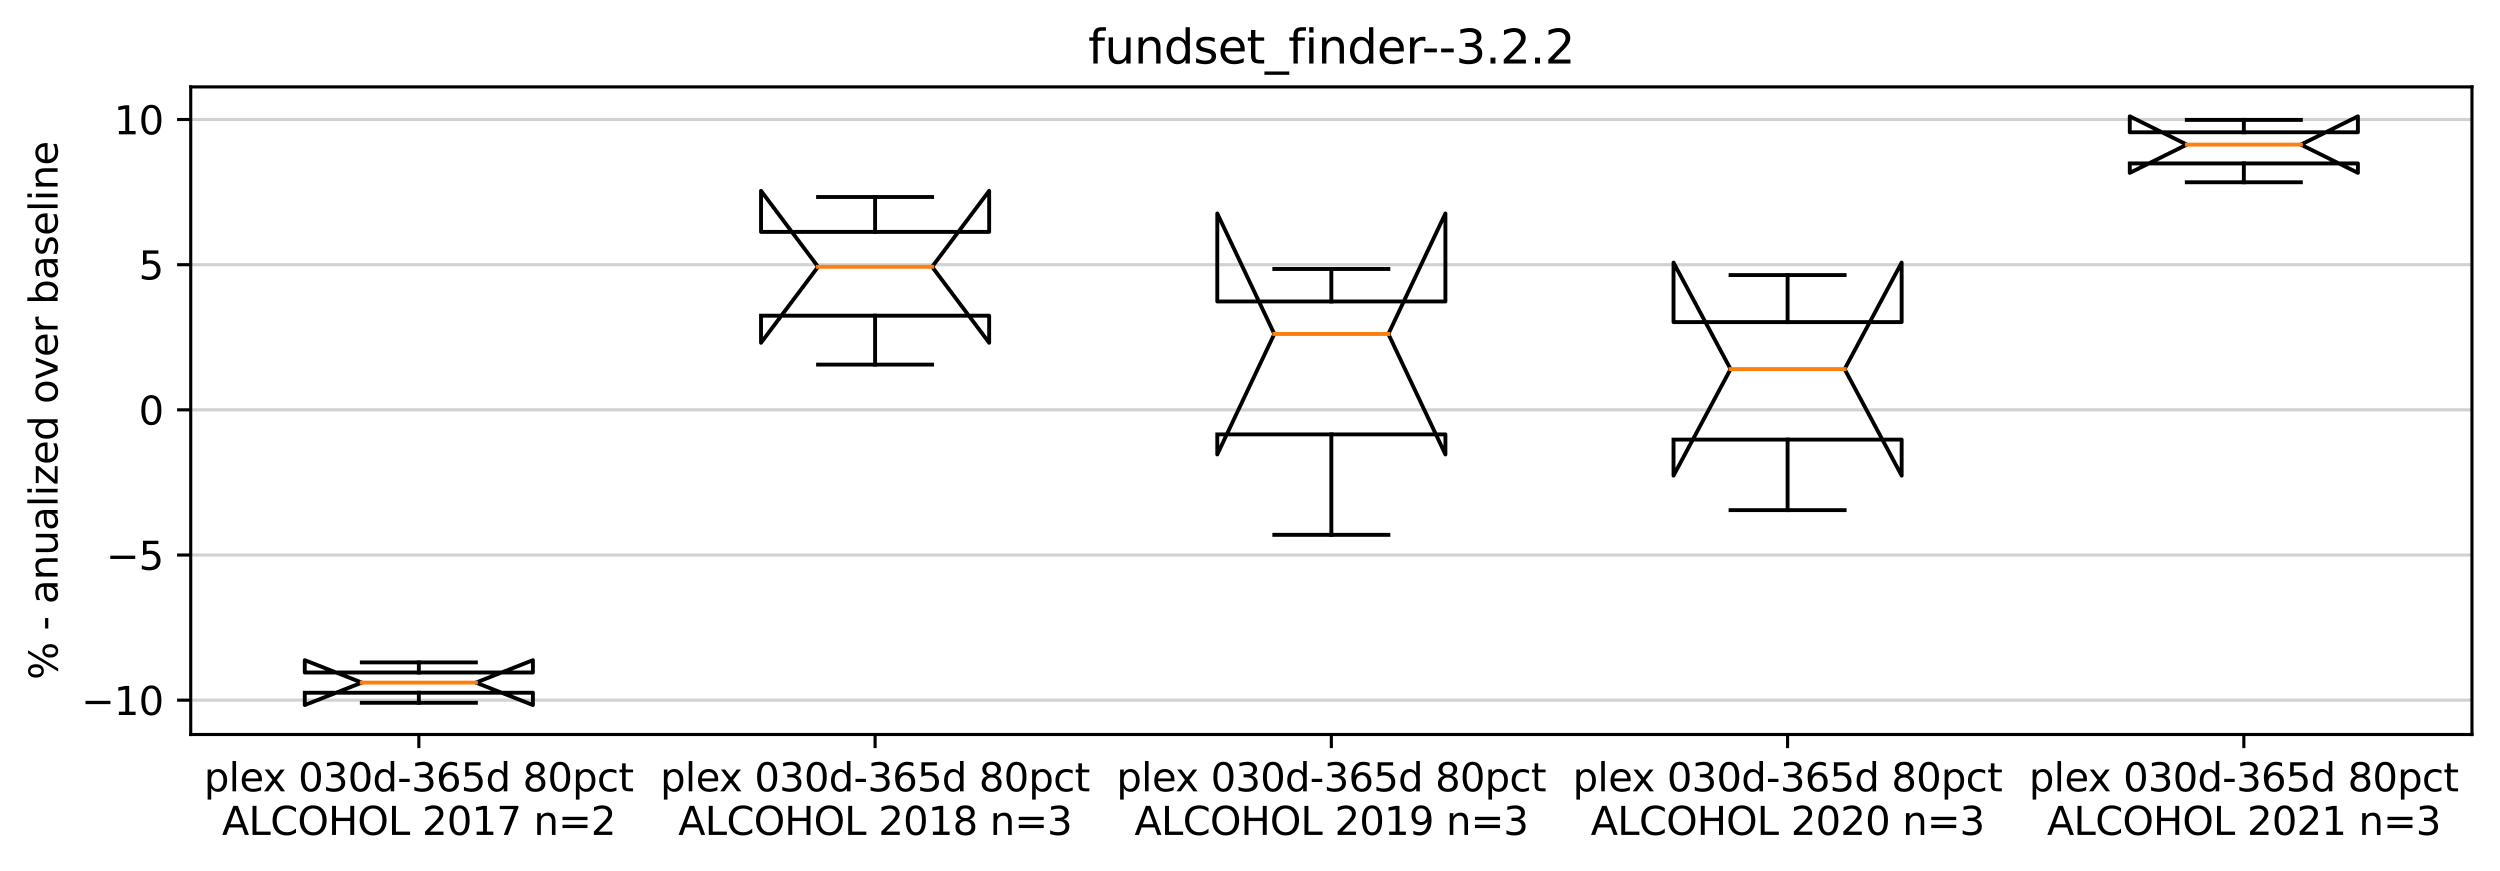 <?xml version="1.0" encoding="utf-8" standalone="no"?>
<!DOCTYPE svg PUBLIC "-//W3C//DTD SVG 1.1//EN"
  "http://www.w3.org/Graphics/SVG/1.1/DTD/svg11.dtd">
<svg height="223.714pt" version="1.1" viewBox="0 0 642.083 223.714" width="642.083pt" xmlns="http://www.w3.org/2000/svg" xmlns:xlink="http://www.w3.org/1999/xlink">
 <defs>
  <style type="text/css">*{stroke-linecap:butt;stroke-linejoin:round;}</style>
 </defs>
 <g id="figure_1">
  <g id="patch_1">
   <path d="M 0 223.714 
L 642.083 223.714 
L 642.083 0 
L 0 0 
z
" style="fill:#ffffff;"/>
  </g>
  <g id="axes_1">
   <g id="patch_2">
    <path d="M 48.983 188.638 
L 634.883 188.638 
L 634.883 22.318 
L 48.983 22.318 
z
" style="fill:#ffffff;"/>
   </g>
   <g id="matplotlib.axis_1">
    <g id="xtick_1">
     <g id="line2d_1">
      <defs>
       <path d="M 0 0 
L 0 3.5 
" id="me5f440134d" style="stroke:#000000;stroke-width:0.8;"/>
      </defs>
      <g>
       <use style="stroke:#000000;stroke-width:0.8;" x="107.573" xlink:href="#me5f440134d" y="188.638"/>
      </g>
     </g>
     <g id="text_1">
      <!-- plex 030d-365d 80pct -->
      <g transform="translate(52.397 203.237)scale(0.1 -0.1)">
       <defs>
        <path d="M 1159 525 
L 1159 -1331 
L 581 -1331 
L 581 3500 
L 1159 3500 
L 1159 2969 
Q 1341 3281 1617 3432 
Q 1894 3584 2278 3584 
Q 2916 3584 3314 3078 
Q 3713 2572 3713 1747 
Q 3713 922 3314 415 
Q 2916 -91 2278 -91 
Q 1894 -91 1617 61 
Q 1341 213 1159 525 
z
M 3116 1747 
Q 3116 2381 2855 2742 
Q 2594 3103 2138 3103 
Q 1681 3103 1420 2742 
Q 1159 2381 1159 1747 
Q 1159 1113 1420 752 
Q 1681 391 2138 391 
Q 2594 391 2855 752 
Q 3116 1113 3116 1747 
z
" id="DejaVuSans-70" transform="scale(0.016)"/>
        <path d="M 603 4863 
L 1178 4863 
L 1178 0 
L 603 0 
L 603 4863 
z
" id="DejaVuSans-6c" transform="scale(0.016)"/>
        <path d="M 3597 1894 
L 3597 1613 
L 953 1613 
Q 991 1019 1311 708 
Q 1631 397 2203 397 
Q 2534 397 2845 478 
Q 3156 559 3463 722 
L 3463 178 
Q 3153 47 2828 -22 
Q 2503 -91 2169 -91 
Q 1331 -91 842 396 
Q 353 884 353 1716 
Q 353 2575 817 3079 
Q 1281 3584 2069 3584 
Q 2775 3584 3186 3129 
Q 3597 2675 3597 1894 
z
M 3022 2063 
Q 3016 2534 2758 2815 
Q 2500 3097 2075 3097 
Q 1594 3097 1305 2825 
Q 1016 2553 972 2059 
L 3022 2063 
z
" id="DejaVuSans-65" transform="scale(0.016)"/>
        <path d="M 3513 3500 
L 2247 1797 
L 3578 0 
L 2900 0 
L 1881 1375 
L 863 0 
L 184 0 
L 1544 1831 
L 300 3500 
L 978 3500 
L 1906 2253 
L 2834 3500 
L 3513 3500 
z
" id="DejaVuSans-78" transform="scale(0.016)"/>
        <path id="DejaVuSans-20" transform="scale(0.016)"/>
        <path d="M 2034 4250 
Q 1547 4250 1301 3770 
Q 1056 3291 1056 2328 
Q 1056 1369 1301 889 
Q 1547 409 2034 409 
Q 2525 409 2770 889 
Q 3016 1369 3016 2328 
Q 3016 3291 2770 3770 
Q 2525 4250 2034 4250 
z
M 2034 4750 
Q 2819 4750 3233 4129 
Q 3647 3509 3647 2328 
Q 3647 1150 3233 529 
Q 2819 -91 2034 -91 
Q 1250 -91 836 529 
Q 422 1150 422 2328 
Q 422 3509 836 4129 
Q 1250 4750 2034 4750 
z
" id="DejaVuSans-30" transform="scale(0.016)"/>
        <path d="M 2597 2516 
Q 3050 2419 3304 2112 
Q 3559 1806 3559 1356 
Q 3559 666 3084 287 
Q 2609 -91 1734 -91 
Q 1441 -91 1130 -33 
Q 819 25 488 141 
L 488 750 
Q 750 597 1062 519 
Q 1375 441 1716 441 
Q 2309 441 2620 675 
Q 2931 909 2931 1356 
Q 2931 1769 2642 2001 
Q 2353 2234 1838 2234 
L 1294 2234 
L 1294 2753 
L 1863 2753 
Q 2328 2753 2575 2939 
Q 2822 3125 2822 3475 
Q 2822 3834 2567 4026 
Q 2313 4219 1838 4219 
Q 1578 4219 1281 4162 
Q 984 4106 628 3988 
L 628 4550 
Q 988 4650 1302 4700 
Q 1616 4750 1894 4750 
Q 2613 4750 3031 4423 
Q 3450 4097 3450 3541 
Q 3450 3153 3228 2886 
Q 3006 2619 2597 2516 
z
" id="DejaVuSans-33" transform="scale(0.016)"/>
        <path d="M 2906 2969 
L 2906 4863 
L 3481 4863 
L 3481 0 
L 2906 0 
L 2906 525 
Q 2725 213 2448 61 
Q 2172 -91 1784 -91 
Q 1150 -91 751 415 
Q 353 922 353 1747 
Q 353 2572 751 3078 
Q 1150 3584 1784 3584 
Q 2172 3584 2448 3432 
Q 2725 3281 2906 2969 
z
M 947 1747 
Q 947 1113 1208 752 
Q 1469 391 1925 391 
Q 2381 391 2643 752 
Q 2906 1113 2906 1747 
Q 2906 2381 2643 2742 
Q 2381 3103 1925 3103 
Q 1469 3103 1208 2742 
Q 947 2381 947 1747 
z
" id="DejaVuSans-64" transform="scale(0.016)"/>
        <path d="M 313 2009 
L 1997 2009 
L 1997 1497 
L 313 1497 
L 313 2009 
z
" id="DejaVuSans-2d" transform="scale(0.016)"/>
        <path d="M 2113 2584 
Q 1688 2584 1439 2293 
Q 1191 2003 1191 1497 
Q 1191 994 1439 701 
Q 1688 409 2113 409 
Q 2538 409 2786 701 
Q 3034 994 3034 1497 
Q 3034 2003 2786 2293 
Q 2538 2584 2113 2584 
z
M 3366 4563 
L 3366 3988 
Q 3128 4100 2886 4159 
Q 2644 4219 2406 4219 
Q 1781 4219 1451 3797 
Q 1122 3375 1075 2522 
Q 1259 2794 1537 2939 
Q 1816 3084 2150 3084 
Q 2853 3084 3261 2657 
Q 3669 2231 3669 1497 
Q 3669 778 3244 343 
Q 2819 -91 2113 -91 
Q 1303 -91 875 529 
Q 447 1150 447 2328 
Q 447 3434 972 4092 
Q 1497 4750 2381 4750 
Q 2619 4750 2861 4703 
Q 3103 4656 3366 4563 
z
" id="DejaVuSans-36" transform="scale(0.016)"/>
        <path d="M 691 4666 
L 3169 4666 
L 3169 4134 
L 1269 4134 
L 1269 2991 
Q 1406 3038 1543 3061 
Q 1681 3084 1819 3084 
Q 2600 3084 3056 2656 
Q 3513 2228 3513 1497 
Q 3513 744 3044 326 
Q 2575 -91 1722 -91 
Q 1428 -91 1123 -41 
Q 819 9 494 109 
L 494 744 
Q 775 591 1075 516 
Q 1375 441 1709 441 
Q 2250 441 2565 725 
Q 2881 1009 2881 1497 
Q 2881 1984 2565 2268 
Q 2250 2553 1709 2553 
Q 1456 2553 1204 2497 
Q 953 2441 691 2322 
L 691 4666 
z
" id="DejaVuSans-35" transform="scale(0.016)"/>
        <path d="M 2034 2216 
Q 1584 2216 1326 1975 
Q 1069 1734 1069 1313 
Q 1069 891 1326 650 
Q 1584 409 2034 409 
Q 2484 409 2743 651 
Q 3003 894 3003 1313 
Q 3003 1734 2745 1975 
Q 2488 2216 2034 2216 
z
M 1403 2484 
Q 997 2584 770 2862 
Q 544 3141 544 3541 
Q 544 4100 942 4425 
Q 1341 4750 2034 4750 
Q 2731 4750 3128 4425 
Q 3525 4100 3525 3541 
Q 3525 3141 3298 2862 
Q 3072 2584 2669 2484 
Q 3125 2378 3379 2068 
Q 3634 1759 3634 1313 
Q 3634 634 3220 271 
Q 2806 -91 2034 -91 
Q 1263 -91 848 271 
Q 434 634 434 1313 
Q 434 1759 690 2068 
Q 947 2378 1403 2484 
z
M 1172 3481 
Q 1172 3119 1398 2916 
Q 1625 2713 2034 2713 
Q 2441 2713 2670 2916 
Q 2900 3119 2900 3481 
Q 2900 3844 2670 4047 
Q 2441 4250 2034 4250 
Q 1625 4250 1398 4047 
Q 1172 3844 1172 3481 
z
" id="DejaVuSans-38" transform="scale(0.016)"/>
        <path d="M 3122 3366 
L 3122 2828 
Q 2878 2963 2633 3030 
Q 2388 3097 2138 3097 
Q 1578 3097 1268 2742 
Q 959 2388 959 1747 
Q 959 1106 1268 751 
Q 1578 397 2138 397 
Q 2388 397 2633 464 
Q 2878 531 3122 666 
L 3122 134 
Q 2881 22 2623 -34 
Q 2366 -91 2075 -91 
Q 1284 -91 818 406 
Q 353 903 353 1747 
Q 353 2603 823 3093 
Q 1294 3584 2113 3584 
Q 2378 3584 2631 3529 
Q 2884 3475 3122 3366 
z
" id="DejaVuSans-63" transform="scale(0.016)"/>
        <path d="M 1172 4494 
L 1172 3500 
L 2356 3500 
L 2356 3053 
L 1172 3053 
L 1172 1153 
Q 1172 725 1289 603 
Q 1406 481 1766 481 
L 2356 481 
L 2356 0 
L 1766 0 
Q 1100 0 847 248 
Q 594 497 594 1153 
L 594 3053 
L 172 3053 
L 172 3500 
L 594 3500 
L 594 4494 
L 1172 4494 
z
" id="DejaVuSans-74" transform="scale(0.016)"/>
       </defs>
       <use xlink:href="#DejaVuSans-70"/>
       <use x="63.477" xlink:href="#DejaVuSans-6c"/>
       <use x="91.26" xlink:href="#DejaVuSans-65"/>
       <use x="151.033" xlink:href="#DejaVuSans-78"/>
       <use x="210.213" xlink:href="#DejaVuSans-20"/>
       <use x="242" xlink:href="#DejaVuSans-30"/>
       <use x="305.623" xlink:href="#DejaVuSans-33"/>
       <use x="369.246" xlink:href="#DejaVuSans-30"/>
       <use x="432.869" xlink:href="#DejaVuSans-64"/>
       <use x="496.346" xlink:href="#DejaVuSans-2d"/>
       <use x="532.43" xlink:href="#DejaVuSans-33"/>
       <use x="596.053" xlink:href="#DejaVuSans-36"/>
       <use x="659.676" xlink:href="#DejaVuSans-35"/>
       <use x="723.299" xlink:href="#DejaVuSans-64"/>
       <use x="786.775" xlink:href="#DejaVuSans-20"/>
       <use x="818.562" xlink:href="#DejaVuSans-38"/>
       <use x="882.186" xlink:href="#DejaVuSans-30"/>
       <use x="945.809" xlink:href="#DejaVuSans-70"/>
       <use x="1009.285" xlink:href="#DejaVuSans-63"/>
       <use x="1064.266" xlink:href="#DejaVuSans-74"/>
      </g>
      <!-- ALCOHOL 2017 n=2 -->
      <g transform="translate(57.014 214.434)scale(0.1 -0.1)">
       <defs>
        <path d="M 2188 4044 
L 1331 1722 
L 3047 1722 
L 2188 4044 
z
M 1831 4666 
L 2547 4666 
L 4325 0 
L 3669 0 
L 3244 1197 
L 1141 1197 
L 716 0 
L 50 0 
L 1831 4666 
z
" id="DejaVuSans-41" transform="scale(0.016)"/>
        <path d="M 628 4666 
L 1259 4666 
L 1259 531 
L 3531 531 
L 3531 0 
L 628 0 
L 628 4666 
z
" id="DejaVuSans-4c" transform="scale(0.016)"/>
        <path d="M 4122 4306 
L 4122 3641 
Q 3803 3938 3442 4084 
Q 3081 4231 2675 4231 
Q 1875 4231 1450 3742 
Q 1025 3253 1025 2328 
Q 1025 1406 1450 917 
Q 1875 428 2675 428 
Q 3081 428 3442 575 
Q 3803 722 4122 1019 
L 4122 359 
Q 3791 134 3420 21 
Q 3050 -91 2638 -91 
Q 1578 -91 968 557 
Q 359 1206 359 2328 
Q 359 3453 968 4101 
Q 1578 4750 2638 4750 
Q 3056 4750 3426 4639 
Q 3797 4528 4122 4306 
z
" id="DejaVuSans-43" transform="scale(0.016)"/>
        <path d="M 2522 4238 
Q 1834 4238 1429 3725 
Q 1025 3213 1025 2328 
Q 1025 1447 1429 934 
Q 1834 422 2522 422 
Q 3209 422 3611 934 
Q 4013 1447 4013 2328 
Q 4013 3213 3611 3725 
Q 3209 4238 2522 4238 
z
M 2522 4750 
Q 3503 4750 4090 4092 
Q 4678 3434 4678 2328 
Q 4678 1225 4090 567 
Q 3503 -91 2522 -91 
Q 1538 -91 948 565 
Q 359 1222 359 2328 
Q 359 3434 948 4092 
Q 1538 4750 2522 4750 
z
" id="DejaVuSans-4f" transform="scale(0.016)"/>
        <path d="M 628 4666 
L 1259 4666 
L 1259 2753 
L 3553 2753 
L 3553 4666 
L 4184 4666 
L 4184 0 
L 3553 0 
L 3553 2222 
L 1259 2222 
L 1259 0 
L 628 0 
L 628 4666 
z
" id="DejaVuSans-48" transform="scale(0.016)"/>
        <path d="M 1228 531 
L 3431 531 
L 3431 0 
L 469 0 
L 469 531 
Q 828 903 1448 1529 
Q 2069 2156 2228 2338 
Q 2531 2678 2651 2914 
Q 2772 3150 2772 3378 
Q 2772 3750 2511 3984 
Q 2250 4219 1831 4219 
Q 1534 4219 1204 4116 
Q 875 4013 500 3803 
L 500 4441 
Q 881 4594 1212 4672 
Q 1544 4750 1819 4750 
Q 2544 4750 2975 4387 
Q 3406 4025 3406 3419 
Q 3406 3131 3298 2873 
Q 3191 2616 2906 2266 
Q 2828 2175 2409 1742 
Q 1991 1309 1228 531 
z
" id="DejaVuSans-32" transform="scale(0.016)"/>
        <path d="M 794 531 
L 1825 531 
L 1825 4091 
L 703 3866 
L 703 4441 
L 1819 4666 
L 2450 4666 
L 2450 531 
L 3481 531 
L 3481 0 
L 794 0 
L 794 531 
z
" id="DejaVuSans-31" transform="scale(0.016)"/>
        <path d="M 525 4666 
L 3525 4666 
L 3525 4397 
L 1831 0 
L 1172 0 
L 2766 4134 
L 525 4134 
L 525 4666 
z
" id="DejaVuSans-37" transform="scale(0.016)"/>
        <path d="M 3513 2113 
L 3513 0 
L 2938 0 
L 2938 2094 
Q 2938 2591 2744 2837 
Q 2550 3084 2163 3084 
Q 1697 3084 1428 2787 
Q 1159 2491 1159 1978 
L 1159 0 
L 581 0 
L 581 3500 
L 1159 3500 
L 1159 2956 
Q 1366 3272 1645 3428 
Q 1925 3584 2291 3584 
Q 2894 3584 3203 3211 
Q 3513 2838 3513 2113 
z
" id="DejaVuSans-6e" transform="scale(0.016)"/>
        <path d="M 678 2906 
L 4684 2906 
L 4684 2381 
L 678 2381 
L 678 2906 
z
M 678 1631 
L 4684 1631 
L 4684 1100 
L 678 1100 
L 678 1631 
z
" id="DejaVuSans-3d" transform="scale(0.016)"/>
       </defs>
       <use xlink:href="#DejaVuSans-41"/>
       <use x="68.408" xlink:href="#DejaVuSans-4c"/>
       <use x="124.121" xlink:href="#DejaVuSans-43"/>
       <use x="193.945" xlink:href="#DejaVuSans-4f"/>
       <use x="272.656" xlink:href="#DejaVuSans-48"/>
       <use x="347.852" xlink:href="#DejaVuSans-4f"/>
       <use x="426.562" xlink:href="#DejaVuSans-4c"/>
       <use x="482.275" xlink:href="#DejaVuSans-20"/>
       <use x="514.062" xlink:href="#DejaVuSans-32"/>
       <use x="577.686" xlink:href="#DejaVuSans-30"/>
       <use x="641.309" xlink:href="#DejaVuSans-31"/>
       <use x="704.932" xlink:href="#DejaVuSans-37"/>
       <use x="768.555" xlink:href="#DejaVuSans-20"/>
       <use x="800.342" xlink:href="#DejaVuSans-6e"/>
       <use x="863.721" xlink:href="#DejaVuSans-3d"/>
       <use x="947.51" xlink:href="#DejaVuSans-32"/>
      </g>
     </g>
    </g>
    <g id="xtick_2">
     <g id="line2d_2">
      <g>
       <use style="stroke:#000000;stroke-width:0.8;" x="224.753" xlink:href="#me5f440134d" y="188.638"/>
      </g>
     </g>
     <g id="text_2">
      <!-- plex 030d-365d 80pct -->
      <g transform="translate(169.577 203.237)scale(0.1 -0.1)">
       <use xlink:href="#DejaVuSans-70"/>
       <use x="63.477" xlink:href="#DejaVuSans-6c"/>
       <use x="91.26" xlink:href="#DejaVuSans-65"/>
       <use x="151.033" xlink:href="#DejaVuSans-78"/>
       <use x="210.213" xlink:href="#DejaVuSans-20"/>
       <use x="242" xlink:href="#DejaVuSans-30"/>
       <use x="305.623" xlink:href="#DejaVuSans-33"/>
       <use x="369.246" xlink:href="#DejaVuSans-30"/>
       <use x="432.869" xlink:href="#DejaVuSans-64"/>
       <use x="496.346" xlink:href="#DejaVuSans-2d"/>
       <use x="532.43" xlink:href="#DejaVuSans-33"/>
       <use x="596.053" xlink:href="#DejaVuSans-36"/>
       <use x="659.676" xlink:href="#DejaVuSans-35"/>
       <use x="723.299" xlink:href="#DejaVuSans-64"/>
       <use x="786.775" xlink:href="#DejaVuSans-20"/>
       <use x="818.562" xlink:href="#DejaVuSans-38"/>
       <use x="882.186" xlink:href="#DejaVuSans-30"/>
       <use x="945.809" xlink:href="#DejaVuSans-70"/>
       <use x="1009.285" xlink:href="#DejaVuSans-63"/>
       <use x="1064.266" xlink:href="#DejaVuSans-74"/>
      </g>
      <!-- ALCOHOL 2018 n=3 -->
      <g transform="translate(174.194 214.434)scale(0.1 -0.1)">
       <use xlink:href="#DejaVuSans-41"/>
       <use x="68.408" xlink:href="#DejaVuSans-4c"/>
       <use x="124.121" xlink:href="#DejaVuSans-43"/>
       <use x="193.945" xlink:href="#DejaVuSans-4f"/>
       <use x="272.656" xlink:href="#DejaVuSans-48"/>
       <use x="347.852" xlink:href="#DejaVuSans-4f"/>
       <use x="426.562" xlink:href="#DejaVuSans-4c"/>
       <use x="482.275" xlink:href="#DejaVuSans-20"/>
       <use x="514.062" xlink:href="#DejaVuSans-32"/>
       <use x="577.686" xlink:href="#DejaVuSans-30"/>
       <use x="641.309" xlink:href="#DejaVuSans-31"/>
       <use x="704.932" xlink:href="#DejaVuSans-38"/>
       <use x="768.555" xlink:href="#DejaVuSans-20"/>
       <use x="800.342" xlink:href="#DejaVuSans-6e"/>
       <use x="863.721" xlink:href="#DejaVuSans-3d"/>
       <use x="947.51" xlink:href="#DejaVuSans-33"/>
      </g>
     </g>
    </g>
    <g id="xtick_3">
     <g id="line2d_3">
      <g>
       <use style="stroke:#000000;stroke-width:0.8;" x="341.933" xlink:href="#me5f440134d" y="188.638"/>
      </g>
     </g>
     <g id="text_3">
      <!-- plex 030d-365d 80pct -->
      <g transform="translate(286.757 203.237)scale(0.1 -0.1)">
       <use xlink:href="#DejaVuSans-70"/>
       <use x="63.477" xlink:href="#DejaVuSans-6c"/>
       <use x="91.26" xlink:href="#DejaVuSans-65"/>
       <use x="151.033" xlink:href="#DejaVuSans-78"/>
       <use x="210.213" xlink:href="#DejaVuSans-20"/>
       <use x="242" xlink:href="#DejaVuSans-30"/>
       <use x="305.623" xlink:href="#DejaVuSans-33"/>
       <use x="369.246" xlink:href="#DejaVuSans-30"/>
       <use x="432.869" xlink:href="#DejaVuSans-64"/>
       <use x="496.346" xlink:href="#DejaVuSans-2d"/>
       <use x="532.43" xlink:href="#DejaVuSans-33"/>
       <use x="596.053" xlink:href="#DejaVuSans-36"/>
       <use x="659.676" xlink:href="#DejaVuSans-35"/>
       <use x="723.299" xlink:href="#DejaVuSans-64"/>
       <use x="786.775" xlink:href="#DejaVuSans-20"/>
       <use x="818.562" xlink:href="#DejaVuSans-38"/>
       <use x="882.186" xlink:href="#DejaVuSans-30"/>
       <use x="945.809" xlink:href="#DejaVuSans-70"/>
       <use x="1009.285" xlink:href="#DejaVuSans-63"/>
       <use x="1064.266" xlink:href="#DejaVuSans-74"/>
      </g>
      <!-- ALCOHOL 2019 n=3 -->
      <g transform="translate(291.374 214.434)scale(0.1 -0.1)">
       <defs>
        <path d="M 703 97 
L 703 672 
Q 941 559 1184 500 
Q 1428 441 1663 441 
Q 2288 441 2617 861 
Q 2947 1281 2994 2138 
Q 2813 1869 2534 1725 
Q 2256 1581 1919 1581 
Q 1219 1581 811 2004 
Q 403 2428 403 3163 
Q 403 3881 828 4315 
Q 1253 4750 1959 4750 
Q 2769 4750 3195 4129 
Q 3622 3509 3622 2328 
Q 3622 1225 3098 567 
Q 2575 -91 1691 -91 
Q 1453 -91 1209 -44 
Q 966 3 703 97 
z
M 1959 2075 
Q 2384 2075 2632 2365 
Q 2881 2656 2881 3163 
Q 2881 3666 2632 3958 
Q 2384 4250 1959 4250 
Q 1534 4250 1286 3958 
Q 1038 3666 1038 3163 
Q 1038 2656 1286 2365 
Q 1534 2075 1959 2075 
z
" id="DejaVuSans-39" transform="scale(0.016)"/>
       </defs>
       <use xlink:href="#DejaVuSans-41"/>
       <use x="68.408" xlink:href="#DejaVuSans-4c"/>
       <use x="124.121" xlink:href="#DejaVuSans-43"/>
       <use x="193.945" xlink:href="#DejaVuSans-4f"/>
       <use x="272.656" xlink:href="#DejaVuSans-48"/>
       <use x="347.852" xlink:href="#DejaVuSans-4f"/>
       <use x="426.562" xlink:href="#DejaVuSans-4c"/>
       <use x="482.275" xlink:href="#DejaVuSans-20"/>
       <use x="514.062" xlink:href="#DejaVuSans-32"/>
       <use x="577.686" xlink:href="#DejaVuSans-30"/>
       <use x="641.309" xlink:href="#DejaVuSans-31"/>
       <use x="704.932" xlink:href="#DejaVuSans-39"/>
       <use x="768.555" xlink:href="#DejaVuSans-20"/>
       <use x="800.342" xlink:href="#DejaVuSans-6e"/>
       <use x="863.721" xlink:href="#DejaVuSans-3d"/>
       <use x="947.51" xlink:href="#DejaVuSans-33"/>
      </g>
     </g>
    </g>
    <g id="xtick_4">
     <g id="line2d_4">
      <g>
       <use style="stroke:#000000;stroke-width:0.8;" x="459.113" xlink:href="#me5f440134d" y="188.638"/>
      </g>
     </g>
     <g id="text_4">
      <!-- plex 030d-365d 80pct -->
      <g transform="translate(403.937 203.237)scale(0.1 -0.1)">
       <use xlink:href="#DejaVuSans-70"/>
       <use x="63.477" xlink:href="#DejaVuSans-6c"/>
       <use x="91.26" xlink:href="#DejaVuSans-65"/>
       <use x="151.033" xlink:href="#DejaVuSans-78"/>
       <use x="210.213" xlink:href="#DejaVuSans-20"/>
       <use x="242" xlink:href="#DejaVuSans-30"/>
       <use x="305.623" xlink:href="#DejaVuSans-33"/>
       <use x="369.246" xlink:href="#DejaVuSans-30"/>
       <use x="432.869" xlink:href="#DejaVuSans-64"/>
       <use x="496.346" xlink:href="#DejaVuSans-2d"/>
       <use x="532.43" xlink:href="#DejaVuSans-33"/>
       <use x="596.053" xlink:href="#DejaVuSans-36"/>
       <use x="659.676" xlink:href="#DejaVuSans-35"/>
       <use x="723.299" xlink:href="#DejaVuSans-64"/>
       <use x="786.775" xlink:href="#DejaVuSans-20"/>
       <use x="818.562" xlink:href="#DejaVuSans-38"/>
       <use x="882.186" xlink:href="#DejaVuSans-30"/>
       <use x="945.809" xlink:href="#DejaVuSans-70"/>
       <use x="1009.285" xlink:href="#DejaVuSans-63"/>
       <use x="1064.266" xlink:href="#DejaVuSans-74"/>
      </g>
      <!-- ALCOHOL 2020 n=3 -->
      <g transform="translate(408.554 214.434)scale(0.1 -0.1)">
       <use xlink:href="#DejaVuSans-41"/>
       <use x="68.408" xlink:href="#DejaVuSans-4c"/>
       <use x="124.121" xlink:href="#DejaVuSans-43"/>
       <use x="193.945" xlink:href="#DejaVuSans-4f"/>
       <use x="272.656" xlink:href="#DejaVuSans-48"/>
       <use x="347.852" xlink:href="#DejaVuSans-4f"/>
       <use x="426.562" xlink:href="#DejaVuSans-4c"/>
       <use x="482.275" xlink:href="#DejaVuSans-20"/>
       <use x="514.062" xlink:href="#DejaVuSans-32"/>
       <use x="577.686" xlink:href="#DejaVuSans-30"/>
       <use x="641.309" xlink:href="#DejaVuSans-32"/>
       <use x="704.932" xlink:href="#DejaVuSans-30"/>
       <use x="768.555" xlink:href="#DejaVuSans-20"/>
       <use x="800.342" xlink:href="#DejaVuSans-6e"/>
       <use x="863.721" xlink:href="#DejaVuSans-3d"/>
       <use x="947.51" xlink:href="#DejaVuSans-33"/>
      </g>
     </g>
    </g>
    <g id="xtick_5">
     <g id="line2d_5">
      <g>
       <use style="stroke:#000000;stroke-width:0.8;" x="576.293" xlink:href="#me5f440134d" y="188.638"/>
      </g>
     </g>
     <g id="text_5">
      <!-- plex 030d-365d 80pct -->
      <g transform="translate(521.117 203.237)scale(0.1 -0.1)">
       <use xlink:href="#DejaVuSans-70"/>
       <use x="63.477" xlink:href="#DejaVuSans-6c"/>
       <use x="91.26" xlink:href="#DejaVuSans-65"/>
       <use x="151.033" xlink:href="#DejaVuSans-78"/>
       <use x="210.213" xlink:href="#DejaVuSans-20"/>
       <use x="242" xlink:href="#DejaVuSans-30"/>
       <use x="305.623" xlink:href="#DejaVuSans-33"/>
       <use x="369.246" xlink:href="#DejaVuSans-30"/>
       <use x="432.869" xlink:href="#DejaVuSans-64"/>
       <use x="496.346" xlink:href="#DejaVuSans-2d"/>
       <use x="532.43" xlink:href="#DejaVuSans-33"/>
       <use x="596.053" xlink:href="#DejaVuSans-36"/>
       <use x="659.676" xlink:href="#DejaVuSans-35"/>
       <use x="723.299" xlink:href="#DejaVuSans-64"/>
       <use x="786.775" xlink:href="#DejaVuSans-20"/>
       <use x="818.562" xlink:href="#DejaVuSans-38"/>
       <use x="882.186" xlink:href="#DejaVuSans-30"/>
       <use x="945.809" xlink:href="#DejaVuSans-70"/>
       <use x="1009.285" xlink:href="#DejaVuSans-63"/>
       <use x="1064.266" xlink:href="#DejaVuSans-74"/>
      </g>
      <!-- ALCOHOL 2021 n=3 -->
      <g transform="translate(525.734 214.434)scale(0.1 -0.1)">
       <use xlink:href="#DejaVuSans-41"/>
       <use x="68.408" xlink:href="#DejaVuSans-4c"/>
       <use x="124.121" xlink:href="#DejaVuSans-43"/>
       <use x="193.945" xlink:href="#DejaVuSans-4f"/>
       <use x="272.656" xlink:href="#DejaVuSans-48"/>
       <use x="347.852" xlink:href="#DejaVuSans-4f"/>
       <use x="426.562" xlink:href="#DejaVuSans-4c"/>
       <use x="482.275" xlink:href="#DejaVuSans-20"/>
       <use x="514.062" xlink:href="#DejaVuSans-32"/>
       <use x="577.686" xlink:href="#DejaVuSans-30"/>
       <use x="641.309" xlink:href="#DejaVuSans-32"/>
       <use x="704.932" xlink:href="#DejaVuSans-31"/>
       <use x="768.555" xlink:href="#DejaVuSans-20"/>
       <use x="800.342" xlink:href="#DejaVuSans-6e"/>
       <use x="863.721" xlink:href="#DejaVuSans-3d"/>
       <use x="947.51" xlink:href="#DejaVuSans-33"/>
      </g>
     </g>
    </g>
   </g>
   <g id="matplotlib.axis_2">
    <g id="ytick_1">
     <g id="line2d_6">
      <path clip-path="url(#p4ff0c34387)" d="M 48.983 179.829 
L 634.883 179.829 
" style="fill:none;stroke:#808080;stroke-linecap:square;stroke-opacity:0.36;stroke-width:0.8;"/>
     </g>
     <g id="line2d_7">
      <defs>
       <path d="M 0 0 
L -3.5 0 
" id="m1dcca6797b" style="stroke:#000000;stroke-width:0.8;"/>
      </defs>
      <g>
       <use style="stroke:#000000;stroke-width:0.8;" x="48.983" xlink:href="#m1dcca6797b" y="179.829"/>
      </g>
     </g>
     <g id="text_6">
      <!-- −10 -->
      <g transform="translate(20.878 183.628)scale(0.1 -0.1)">
       <defs>
        <path d="M 678 2272 
L 4684 2272 
L 4684 1741 
L 678 1741 
L 678 2272 
z
" id="DejaVuSans-2212" transform="scale(0.016)"/>
       </defs>
       <use xlink:href="#DejaVuSans-2212"/>
       <use x="83.789" xlink:href="#DejaVuSans-31"/>
       <use x="147.412" xlink:href="#DejaVuSans-30"/>
      </g>
     </g>
    </g>
    <g id="ytick_2">
     <g id="line2d_8">
      <path clip-path="url(#p4ff0c34387)" d="M 48.983 142.546 
L 634.883 142.546 
" style="fill:none;stroke:#808080;stroke-linecap:square;stroke-opacity:0.36;stroke-width:0.8;"/>
     </g>
     <g id="line2d_9">
      <g>
       <use style="stroke:#000000;stroke-width:0.8;" x="48.983" xlink:href="#m1dcca6797b" y="142.546"/>
      </g>
     </g>
     <g id="text_7">
      <!-- −5 -->
      <g transform="translate(27.241 146.345)scale(0.1 -0.1)">
       <use xlink:href="#DejaVuSans-2212"/>
       <use x="83.789" xlink:href="#DejaVuSans-35"/>
      </g>
     </g>
    </g>
    <g id="ytick_3">
     <g id="line2d_10">
      <path clip-path="url(#p4ff0c34387)" d="M 48.983 105.263 
L 634.883 105.263 
" style="fill:none;stroke:#808080;stroke-linecap:square;stroke-opacity:0.36;stroke-width:0.8;"/>
     </g>
     <g id="line2d_11">
      <g>
       <use style="stroke:#000000;stroke-width:0.8;" x="48.983" xlink:href="#m1dcca6797b" y="105.263"/>
      </g>
     </g>
     <g id="text_8">
      <!-- 0 -->
      <g transform="translate(35.62 109.062)scale(0.1 -0.1)">
       <use xlink:href="#DejaVuSans-30"/>
      </g>
     </g>
    </g>
    <g id="ytick_4">
     <g id="line2d_12">
      <path clip-path="url(#p4ff0c34387)" d="M 48.983 67.98 
L 634.883 67.98 
" style="fill:none;stroke:#808080;stroke-linecap:square;stroke-opacity:0.36;stroke-width:0.8;"/>
     </g>
     <g id="line2d_13">
      <g>
       <use style="stroke:#000000;stroke-width:0.8;" x="48.983" xlink:href="#m1dcca6797b" y="67.98"/>
      </g>
     </g>
     <g id="text_9">
      <!-- 5 -->
      <g transform="translate(35.62 71.779)scale(0.1 -0.1)">
       <use xlink:href="#DejaVuSans-35"/>
      </g>
     </g>
    </g>
    <g id="ytick_5">
     <g id="line2d_14">
      <path clip-path="url(#p4ff0c34387)" d="M 48.983 30.697 
L 634.883 30.697 
" style="fill:none;stroke:#808080;stroke-linecap:square;stroke-opacity:0.36;stroke-width:0.8;"/>
     </g>
     <g id="line2d_15">
      <g>
       <use style="stroke:#000000;stroke-width:0.8;" x="48.983" xlink:href="#m1dcca6797b" y="30.697"/>
      </g>
     </g>
     <g id="text_10">
      <!-- 10 -->
      <g transform="translate(29.258 34.496)scale(0.1 -0.1)">
       <use xlink:href="#DejaVuSans-31"/>
       <use x="63.623" xlink:href="#DejaVuSans-30"/>
      </g>
     </g>
    </g>
    <g id="text_11">
     <!-- % - anualized over baseline -->
     <g transform="translate(14.798 174.602)rotate(-90)scale(0.1 -0.1)">
      <defs>
       <path d="M 4653 2053 
Q 4381 2053 4226 1822 
Q 4072 1591 4072 1178 
Q 4072 772 4226 539 
Q 4381 306 4653 306 
Q 4919 306 5073 539 
Q 5228 772 5228 1178 
Q 5228 1588 5073 1820 
Q 4919 2053 4653 2053 
z
M 4653 2450 
Q 5147 2450 5437 2106 
Q 5728 1763 5728 1178 
Q 5728 594 5436 251 
Q 5144 -91 4653 -91 
Q 4153 -91 3862 251 
Q 3572 594 3572 1178 
Q 3572 1766 3864 2108 
Q 4156 2450 4653 2450 
z
M 1428 4353 
Q 1159 4353 1004 4120 
Q 850 3888 850 3481 
Q 850 3069 1003 2837 
Q 1156 2606 1428 2606 
Q 1700 2606 1854 2837 
Q 2009 3069 2009 3481 
Q 2009 3884 1853 4118 
Q 1697 4353 1428 4353 
z
M 4250 4750 
L 4750 4750 
L 1831 -91 
L 1331 -91 
L 4250 4750 
z
M 1428 4750 
Q 1922 4750 2215 4408 
Q 2509 4066 2509 3481 
Q 2509 2891 2217 2550 
Q 1925 2209 1428 2209 
Q 931 2209 642 2551 
Q 353 2894 353 3481 
Q 353 4063 643 4406 
Q 934 4750 1428 4750 
z
" id="DejaVuSans-25" transform="scale(0.016)"/>
       <path d="M 2194 1759 
Q 1497 1759 1228 1600 
Q 959 1441 959 1056 
Q 959 750 1161 570 
Q 1363 391 1709 391 
Q 2188 391 2477 730 
Q 2766 1069 2766 1631 
L 2766 1759 
L 2194 1759 
z
M 3341 1997 
L 3341 0 
L 2766 0 
L 2766 531 
Q 2569 213 2275 61 
Q 1981 -91 1556 -91 
Q 1019 -91 701 211 
Q 384 513 384 1019 
Q 384 1609 779 1909 
Q 1175 2209 1959 2209 
L 2766 2209 
L 2766 2266 
Q 2766 2663 2505 2880 
Q 2244 3097 1772 3097 
Q 1472 3097 1187 3025 
Q 903 2953 641 2809 
L 641 3341 
Q 956 3463 1253 3523 
Q 1550 3584 1831 3584 
Q 2591 3584 2966 3190 
Q 3341 2797 3341 1997 
z
" id="DejaVuSans-61" transform="scale(0.016)"/>
       <path d="M 544 1381 
L 544 3500 
L 1119 3500 
L 1119 1403 
Q 1119 906 1312 657 
Q 1506 409 1894 409 
Q 2359 409 2629 706 
Q 2900 1003 2900 1516 
L 2900 3500 
L 3475 3500 
L 3475 0 
L 2900 0 
L 2900 538 
Q 2691 219 2414 64 
Q 2138 -91 1772 -91 
Q 1169 -91 856 284 
Q 544 659 544 1381 
z
M 1991 3584 
L 1991 3584 
z
" id="DejaVuSans-75" transform="scale(0.016)"/>
       <path d="M 603 3500 
L 1178 3500 
L 1178 0 
L 603 0 
L 603 3500 
z
M 603 4863 
L 1178 4863 
L 1178 4134 
L 603 4134 
L 603 4863 
z
" id="DejaVuSans-69" transform="scale(0.016)"/>
       <path d="M 353 3500 
L 3084 3500 
L 3084 2975 
L 922 459 
L 3084 459 
L 3084 0 
L 275 0 
L 275 525 
L 2438 3041 
L 353 3041 
L 353 3500 
z
" id="DejaVuSans-7a" transform="scale(0.016)"/>
       <path d="M 1959 3097 
Q 1497 3097 1228 2736 
Q 959 2375 959 1747 
Q 959 1119 1226 758 
Q 1494 397 1959 397 
Q 2419 397 2687 759 
Q 2956 1122 2956 1747 
Q 2956 2369 2687 2733 
Q 2419 3097 1959 3097 
z
M 1959 3584 
Q 2709 3584 3137 3096 
Q 3566 2609 3566 1747 
Q 3566 888 3137 398 
Q 2709 -91 1959 -91 
Q 1206 -91 779 398 
Q 353 888 353 1747 
Q 353 2609 779 3096 
Q 1206 3584 1959 3584 
z
" id="DejaVuSans-6f" transform="scale(0.016)"/>
       <path d="M 191 3500 
L 800 3500 
L 1894 563 
L 2988 3500 
L 3597 3500 
L 2284 0 
L 1503 0 
L 191 3500 
z
" id="DejaVuSans-76" transform="scale(0.016)"/>
       <path d="M 2631 2963 
Q 2534 3019 2420 3045 
Q 2306 3072 2169 3072 
Q 1681 3072 1420 2755 
Q 1159 2438 1159 1844 
L 1159 0 
L 581 0 
L 581 3500 
L 1159 3500 
L 1159 2956 
Q 1341 3275 1631 3429 
Q 1922 3584 2338 3584 
Q 2397 3584 2469 3576 
Q 2541 3569 2628 3553 
L 2631 2963 
z
" id="DejaVuSans-72" transform="scale(0.016)"/>
       <path d="M 3116 1747 
Q 3116 2381 2855 2742 
Q 2594 3103 2138 3103 
Q 1681 3103 1420 2742 
Q 1159 2381 1159 1747 
Q 1159 1113 1420 752 
Q 1681 391 2138 391 
Q 2594 391 2855 752 
Q 3116 1113 3116 1747 
z
M 1159 2969 
Q 1341 3281 1617 3432 
Q 1894 3584 2278 3584 
Q 2916 3584 3314 3078 
Q 3713 2572 3713 1747 
Q 3713 922 3314 415 
Q 2916 -91 2278 -91 
Q 1894 -91 1617 61 
Q 1341 213 1159 525 
L 1159 0 
L 581 0 
L 581 4863 
L 1159 4863 
L 1159 2969 
z
" id="DejaVuSans-62" transform="scale(0.016)"/>
       <path d="M 2834 3397 
L 2834 2853 
Q 2591 2978 2328 3040 
Q 2066 3103 1784 3103 
Q 1356 3103 1142 2972 
Q 928 2841 928 2578 
Q 928 2378 1081 2264 
Q 1234 2150 1697 2047 
L 1894 2003 
Q 2506 1872 2764 1633 
Q 3022 1394 3022 966 
Q 3022 478 2636 193 
Q 2250 -91 1575 -91 
Q 1294 -91 989 -36 
Q 684 19 347 128 
L 347 722 
Q 666 556 975 473 
Q 1284 391 1588 391 
Q 1994 391 2212 530 
Q 2431 669 2431 922 
Q 2431 1156 2273 1281 
Q 2116 1406 1581 1522 
L 1381 1569 
Q 847 1681 609 1914 
Q 372 2147 372 2553 
Q 372 3047 722 3315 
Q 1072 3584 1716 3584 
Q 2034 3584 2315 3537 
Q 2597 3491 2834 3397 
z
" id="DejaVuSans-73" transform="scale(0.016)"/>
      </defs>
      <use xlink:href="#DejaVuSans-25"/>
      <use x="95.02" xlink:href="#DejaVuSans-20"/>
      <use x="126.807" xlink:href="#DejaVuSans-2d"/>
      <use x="162.891" xlink:href="#DejaVuSans-20"/>
      <use x="194.678" xlink:href="#DejaVuSans-61"/>
      <use x="255.957" xlink:href="#DejaVuSans-6e"/>
      <use x="319.336" xlink:href="#DejaVuSans-75"/>
      <use x="382.715" xlink:href="#DejaVuSans-61"/>
      <use x="443.994" xlink:href="#DejaVuSans-6c"/>
      <use x="471.777" xlink:href="#DejaVuSans-69"/>
      <use x="499.561" xlink:href="#DejaVuSans-7a"/>
      <use x="552.051" xlink:href="#DejaVuSans-65"/>
      <use x="613.574" xlink:href="#DejaVuSans-64"/>
      <use x="677.051" xlink:href="#DejaVuSans-20"/>
      <use x="708.838" xlink:href="#DejaVuSans-6f"/>
      <use x="770.02" xlink:href="#DejaVuSans-76"/>
      <use x="829.199" xlink:href="#DejaVuSans-65"/>
      <use x="890.723" xlink:href="#DejaVuSans-72"/>
      <use x="931.836" xlink:href="#DejaVuSans-20"/>
      <use x="963.623" xlink:href="#DejaVuSans-62"/>
      <use x="1027.1" xlink:href="#DejaVuSans-61"/>
      <use x="1088.379" xlink:href="#DejaVuSans-73"/>
      <use x="1140.479" xlink:href="#DejaVuSans-65"/>
      <use x="1202.002" xlink:href="#DejaVuSans-6c"/>
      <use x="1229.785" xlink:href="#DejaVuSans-69"/>
      <use x="1257.568" xlink:href="#DejaVuSans-6e"/>
      <use x="1320.947" xlink:href="#DejaVuSans-65"/>
     </g>
    </g>
   </g>
   <g id="line2d_16">
    <path clip-path="url(#p4ff0c34387)" d="M 78.278 177.912 
L 136.868 177.912 
L 136.868 181.078 
L 122.22 175.317 
L 136.868 169.556 
L 136.868 172.723 
L 78.278 172.723 
L 78.278 169.556 
L 92.925 175.317 
L 78.278 181.078 
L 78.278 177.912 
" style="fill:none;stroke:#000000;stroke-linecap:square;"/>
   </g>
   <g id="line2d_17">
    <path clip-path="url(#p4ff0c34387)" d="M 107.573 177.912 
L 107.573 180.506 
" style="fill:none;stroke:#000000;stroke-linecap:square;"/>
   </g>
   <g id="line2d_18">
    <path clip-path="url(#p4ff0c34387)" d="M 107.573 172.723 
L 107.573 170.128 
" style="fill:none;stroke:#000000;stroke-linecap:square;"/>
   </g>
   <g id="line2d_19">
    <path clip-path="url(#p4ff0c34387)" d="M 92.925 180.506 
L 122.22 180.506 
" style="fill:none;stroke:#000000;stroke-linecap:square;"/>
   </g>
   <g id="line2d_20">
    <path clip-path="url(#p4ff0c34387)" d="M 92.925 170.128 
L 122.22 170.128 
" style="fill:none;stroke:#000000;stroke-linecap:square;"/>
   </g>
   <g id="line2d_21"/>
   <g id="line2d_22">
    <path clip-path="url(#p4ff0c34387)" d="M 195.458 81.085 
L 254.048 81.085 
L 254.048 88.036 
L 239.4 68.524 
L 254.048 49.012 
L 254.048 59.559 
L 195.458 59.559 
L 195.458 49.012 
L 210.105 68.524 
L 195.458 88.036 
L 195.458 81.085 
" style="fill:none;stroke:#000000;stroke-linecap:square;"/>
   </g>
   <g id="line2d_23">
    <path clip-path="url(#p4ff0c34387)" d="M 224.753 81.085 
L 224.753 93.646 
" style="fill:none;stroke:#000000;stroke-linecap:square;"/>
   </g>
   <g id="line2d_24">
    <path clip-path="url(#p4ff0c34387)" d="M 224.753 59.559 
L 224.753 50.594 
" style="fill:none;stroke:#000000;stroke-linecap:square;"/>
   </g>
   <g id="line2d_25">
    <path clip-path="url(#p4ff0c34387)" d="M 210.105 93.646 
L 239.4 93.646 
" style="fill:none;stroke:#000000;stroke-linecap:square;"/>
   </g>
   <g id="line2d_26">
    <path clip-path="url(#p4ff0c34387)" d="M 210.105 50.594 
L 239.4 50.594 
" style="fill:none;stroke:#000000;stroke-linecap:square;"/>
   </g>
   <g id="line2d_27"/>
   <g id="line2d_28">
    <path clip-path="url(#p4ff0c34387)" d="M 312.638 111.569 
L 371.228 111.569 
L 371.228 116.72 
L 356.58 85.771 
L 371.228 54.823 
L 371.228 77.426 
L 312.638 77.426 
L 312.638 54.823 
L 327.285 85.771 
L 312.638 116.72 
L 312.638 111.569 
" style="fill:none;stroke:#000000;stroke-linecap:square;"/>
   </g>
   <g id="line2d_29">
    <path clip-path="url(#p4ff0c34387)" d="M 341.933 111.569 
L 341.933 137.366 
" style="fill:none;stroke:#000000;stroke-linecap:square;"/>
   </g>
   <g id="line2d_30">
    <path clip-path="url(#p4ff0c34387)" d="M 341.933 77.426 
L 341.933 69.081 
" style="fill:none;stroke:#000000;stroke-linecap:square;"/>
   </g>
   <g id="line2d_31">
    <path clip-path="url(#p4ff0c34387)" d="M 327.285 137.366 
L 356.58 137.366 
" style="fill:none;stroke:#000000;stroke-linecap:square;"/>
   </g>
   <g id="line2d_32">
    <path clip-path="url(#p4ff0c34387)" d="M 327.285 69.081 
L 356.58 69.081 
" style="fill:none;stroke:#000000;stroke-linecap:square;"/>
   </g>
   <g id="line2d_33"/>
   <g id="line2d_34">
    <path clip-path="url(#p4ff0c34387)" d="M 429.818 112.909 
L 488.408 112.909 
L 488.408 122.159 
L 473.76 94.799 
L 488.408 67.439 
L 488.408 82.724 
L 429.818 82.724 
L 429.818 67.439 
L 444.465 94.799 
L 429.818 122.159 
L 429.818 112.909 
" style="fill:none;stroke:#000000;stroke-linecap:square;"/>
   </g>
   <g id="line2d_35">
    <path clip-path="url(#p4ff0c34387)" d="M 459.113 112.909 
L 459.113 131.018 
" style="fill:none;stroke:#000000;stroke-linecap:square;"/>
   </g>
   <g id="line2d_36">
    <path clip-path="url(#p4ff0c34387)" d="M 459.113 82.724 
L 459.113 70.649 
" style="fill:none;stroke:#000000;stroke-linecap:square;"/>
   </g>
   <g id="line2d_37">
    <path clip-path="url(#p4ff0c34387)" d="M 444.465 131.018 
L 473.76 131.018 
" style="fill:none;stroke:#000000;stroke-linecap:square;"/>
   </g>
   <g id="line2d_38">
    <path clip-path="url(#p4ff0c34387)" d="M 444.465 70.649 
L 473.76 70.649 
" style="fill:none;stroke:#000000;stroke-linecap:square;"/>
   </g>
   <g id="line2d_39"/>
   <g id="line2d_40">
    <path clip-path="url(#p4ff0c34387)" d="M 546.998 41.975 
L 605.588 41.975 
L 605.588 44.398 
L 590.94 37.138 
L 605.588 29.878 
L 605.588 33.966 
L 546.998 33.966 
L 546.998 29.878 
L 561.645 37.138 
L 546.998 44.398 
L 546.998 41.975 
" style="fill:none;stroke:#000000;stroke-linecap:square;"/>
   </g>
   <g id="line2d_41">
    <path clip-path="url(#p4ff0c34387)" d="M 576.293 41.975 
L 576.293 46.813 
" style="fill:none;stroke:#000000;stroke-linecap:square;"/>
   </g>
   <g id="line2d_42">
    <path clip-path="url(#p4ff0c34387)" d="M 576.293 33.966 
L 576.293 30.794 
" style="fill:none;stroke:#000000;stroke-linecap:square;"/>
   </g>
   <g id="line2d_43">
    <path clip-path="url(#p4ff0c34387)" d="M 561.645 46.813 
L 590.94 46.813 
" style="fill:none;stroke:#000000;stroke-linecap:square;"/>
   </g>
   <g id="line2d_44">
    <path clip-path="url(#p4ff0c34387)" d="M 561.645 30.794 
L 590.94 30.794 
" style="fill:none;stroke:#000000;stroke-linecap:square;"/>
   </g>
   <g id="line2d_45"/>
   <g id="line2d_46">
    <path clip-path="url(#p4ff0c34387)" d="M 92.925 175.317 
L 122.22 175.317 
" style="fill:none;stroke:#ff7f0e;stroke-linecap:square;"/>
   </g>
   <g id="line2d_47">
    <path clip-path="url(#p4ff0c34387)" d="M 210.105 68.524 
L 239.4 68.524 
" style="fill:none;stroke:#ff7f0e;stroke-linecap:square;"/>
   </g>
   <g id="line2d_48">
    <path clip-path="url(#p4ff0c34387)" d="M 327.285 85.771 
L 356.58 85.771 
" style="fill:none;stroke:#ff7f0e;stroke-linecap:square;"/>
   </g>
   <g id="line2d_49">
    <path clip-path="url(#p4ff0c34387)" d="M 444.465 94.799 
L 473.76 94.799 
" style="fill:none;stroke:#ff7f0e;stroke-linecap:square;"/>
   </g>
   <g id="line2d_50">
    <path clip-path="url(#p4ff0c34387)" d="M 561.645 37.138 
L 590.94 37.138 
" style="fill:none;stroke:#ff7f0e;stroke-linecap:square;"/>
   </g>
   <g id="patch_3">
    <path d="M 48.983 188.638 
L 48.983 22.318 
" style="fill:none;stroke:#000000;stroke-linecap:square;stroke-linejoin:miter;stroke-width:0.8;"/>
   </g>
   <g id="patch_4">
    <path d="M 634.883 188.638 
L 634.883 22.318 
" style="fill:none;stroke:#000000;stroke-linecap:square;stroke-linejoin:miter;stroke-width:0.8;"/>
   </g>
   <g id="patch_5">
    <path d="M 48.983 188.638 
L 634.883 188.638 
" style="fill:none;stroke:#000000;stroke-linecap:square;stroke-linejoin:miter;stroke-width:0.8;"/>
   </g>
   <g id="patch_6">
    <path d="M 48.983 22.318 
L 634.883 22.318 
" style="fill:none;stroke:#000000;stroke-linecap:square;stroke-linejoin:miter;stroke-width:0.8;"/>
   </g>
   <g id="text_12">
    <!-- fundset_finder- -3.2.2 -->
    <g transform="translate(279.475 16.318)scale(0.12 -0.12)">
     <defs>
      <path d="M 2375 4863 
L 2375 4384 
L 1825 4384 
Q 1516 4384 1395 4259 
Q 1275 4134 1275 3809 
L 1275 3500 
L 2222 3500 
L 2222 3053 
L 1275 3053 
L 1275 0 
L 697 0 
L 697 3053 
L 147 3053 
L 147 3500 
L 697 3500 
L 697 3744 
Q 697 4328 969 4595 
Q 1241 4863 1831 4863 
L 2375 4863 
z
" id="DejaVuSans-66" transform="scale(0.016)"/>
      <path d="M 3263 -1063 
L 3263 -1509 
L -63 -1509 
L -63 -1063 
L 3263 -1063 
z
" id="DejaVuSans-5f" transform="scale(0.016)"/>
      <path d="M 684 794 
L 1344 794 
L 1344 0 
L 684 0 
L 684 794 
z
" id="DejaVuSans-2e" transform="scale(0.016)"/>
     </defs>
     <use xlink:href="#DejaVuSans-66"/>
     <use x="35.205" xlink:href="#DejaVuSans-75"/>
     <use x="98.584" xlink:href="#DejaVuSans-6e"/>
     <use x="161.963" xlink:href="#DejaVuSans-64"/>
     <use x="225.439" xlink:href="#DejaVuSans-73"/>
     <use x="277.539" xlink:href="#DejaVuSans-65"/>
     <use x="339.062" xlink:href="#DejaVuSans-74"/>
     <use x="378.271" xlink:href="#DejaVuSans-5f"/>
     <use x="428.271" xlink:href="#DejaVuSans-66"/>
     <use x="463.477" xlink:href="#DejaVuSans-69"/>
     <use x="491.26" xlink:href="#DejaVuSans-6e"/>
     <use x="554.639" xlink:href="#DejaVuSans-64"/>
     <use x="618.115" xlink:href="#DejaVuSans-65"/>
     <use x="679.639" xlink:href="#DejaVuSans-72"/>
     <use x="714.377" xlink:href="#DejaVuSans-2d"/>
     <use x="750.461" xlink:href="#DejaVuSans-2d"/>
     <use x="786.545" xlink:href="#DejaVuSans-33"/>
     <use x="850.168" xlink:href="#DejaVuSans-2e"/>
     <use x="881.955" xlink:href="#DejaVuSans-32"/>
     <use x="945.578" xlink:href="#DejaVuSans-2e"/>
     <use x="977.365" xlink:href="#DejaVuSans-32"/>
    </g>
   </g>
  </g>
 </g>
 <defs>
  <clipPath id="p4ff0c34387">
   <rect height="166.32" width="585.9" x="48.983" y="22.318"/>
  </clipPath>
 </defs>
</svg>
